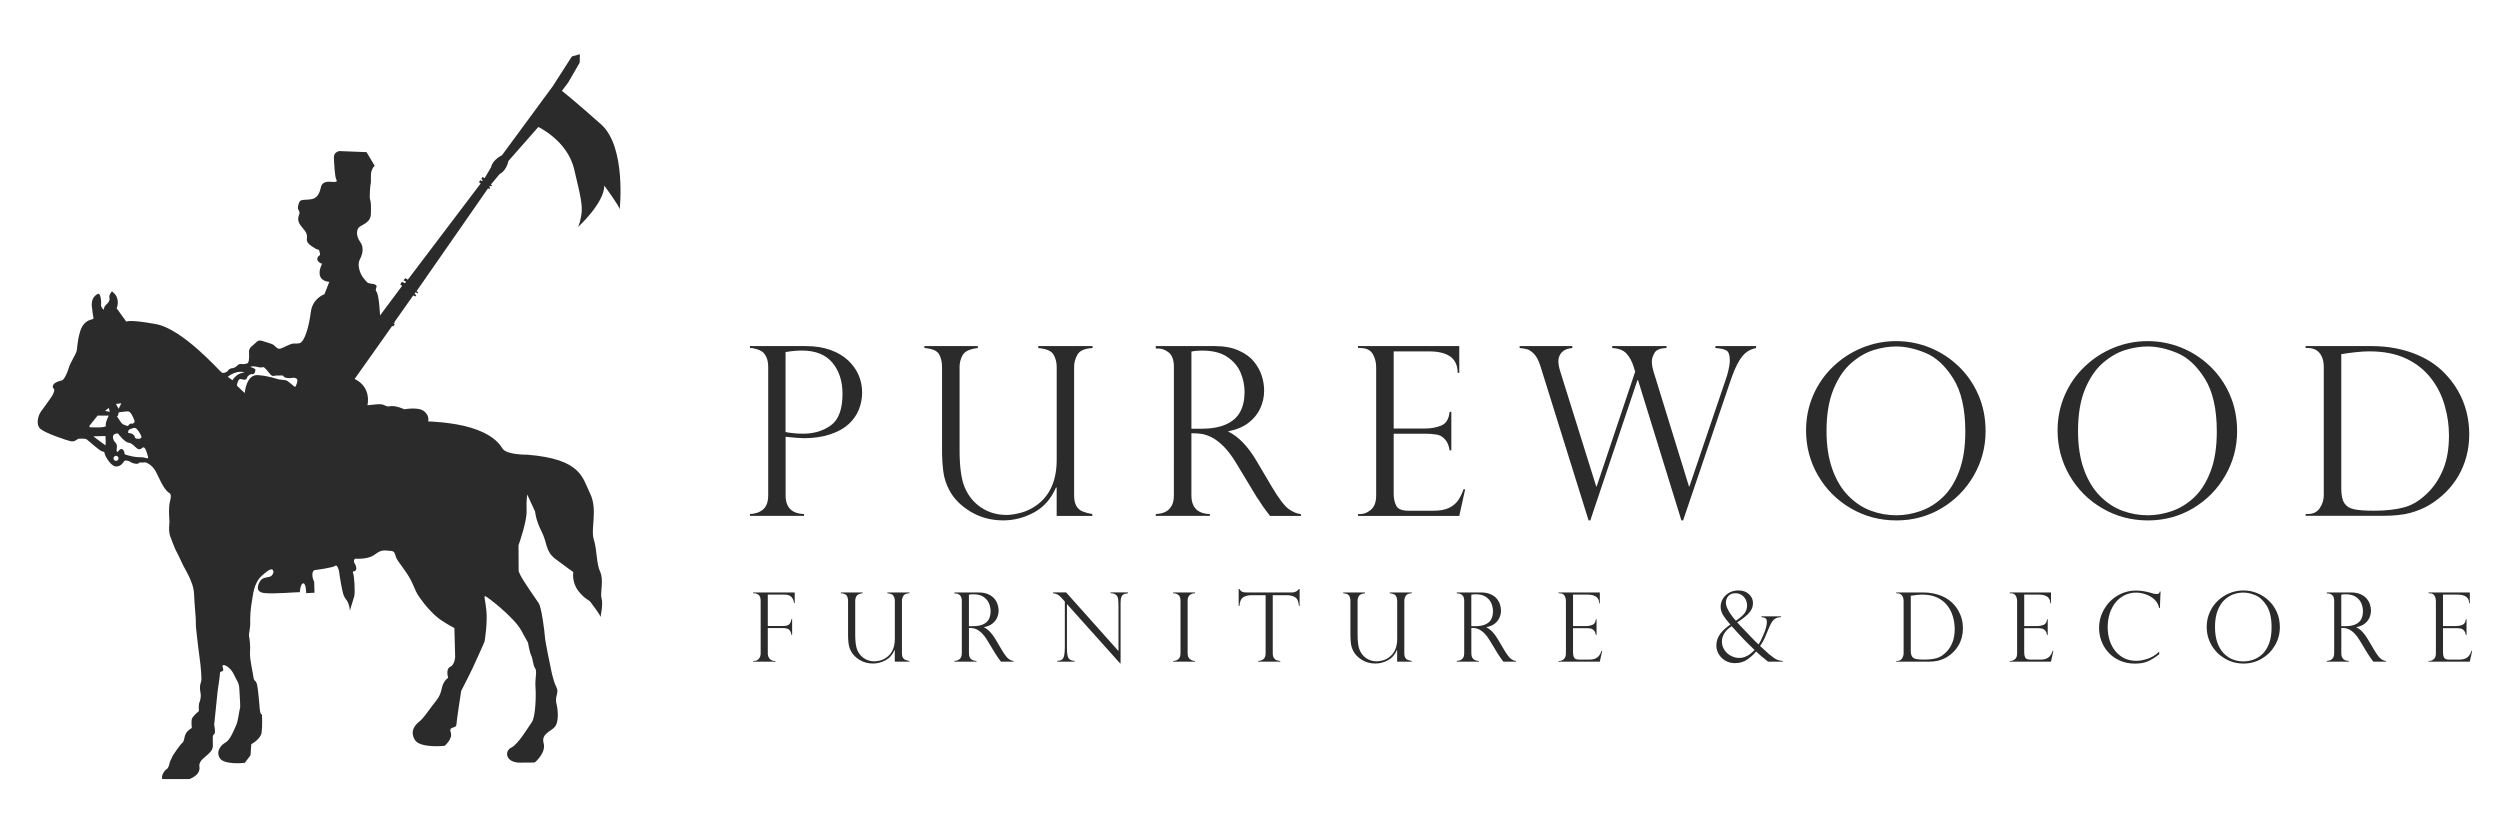 <?xml version="1.0" encoding="utf-8"?>
<!-- Generator: Adobe Illustrator 27.3.1, SVG Export Plug-In . SVG Version: 6.00 Build 0)  -->
<svg version="1.1" id="Layer_1" xmlns="http://www.w3.org/2000/svg" xmlns:xlink="http://www.w3.org/1999/xlink" x="0px" y="0px"
	 viewBox="0 0 900 300" style="enable-background:new 0 0 900 300;" xml:space="preserve">
<style type="text/css">
	.st0{fill:#2B2B2B;}
</style>
<g>
	<g>
		<g>
			<path class="st0" d="M216.4,44.78c-9.15-8.15-14.1-12.09-14.1-12.09l2.24-2.97l4.16-7.19l0.05-3.02l-2.88,0.82l-6.91,10.76
				L180.7,55.9c0,0-3.38,1.56-3.93,4.35l-2.31,3.91l-0.72-0.46l-0.49,0.77l0.58,0.4l-0.34,0.33l-0.63-0.34l-0.43,0.74l0.63,0.43
				l-26.24,34.65l-0.91-0.55l-0.62,0.75l0.94,0.6l-0.5,0.48l-1.01-0.53l-0.62,0.92l0.66,0.57l-7.94,10.64c0,0-0.34-7.3-1.24-8.46
				c-0.89-1.17,0.6-1.88-0.27-2.5c-0.87-0.62-2.54-0.32-3.14-0.99c-0.6-0.66-2.27-2.15-2.86-4.8c-0.6-2.65,0.37-3.48,0.71-4.42
				s1.14-3.27-0.32-5.26c-1.47-1.99-1.6-4.58-0.16-5.54c1.44-0.96,3.89-1.69,3.98-4.49c0.09-2.79,0.05-4.37-0.28-5.26
				c-0.32-0.89,0.07-5.47,0.25-5.95c0.18-0.48-0.2-3.02,0.32-4.49c0.53-1.47,1.08-1.6,1.08-1.7c0-0.09-2.94-4.93-2.94-4.93
				l-9.78-0.38c0,0-2.03,0.31-1.96,2.27c0.07,1.96,0.31,7.21,0.93,8.13c0.62,0.93-1.31,0.69-1.82,0.69c-0.51,0-3.24-0.55-3.79,1.92
				c-0.55,2.47-1.36,3.79-3.1,4.24c-1.75,0.44-3.98,0.03-4.51,0.86c-0.53,0.82-0.84,2.47-0.58,2.85c0.26,0.38,0.58,0.96,0.46,1.58
				c-0.12,0.62-1.15,2.14,0.41,4.21c1.56,2.06,1.87,2.06,2.25,3.36c0.38,1.3-0.86,2.25,1.46,3.93c2.32,1.69,2.87,1.48,2.87,1.48
				s0.79,1.8,0.24,2.06c-0.55,0.25-1.27,1.29-0.38,2.21c0.84,0.87,1.3,0.71,1.35,0.69c-0.11,0.19-3.26,5.97,2.55,6.62l-1.76,4.44
				c0,0-4.26,1.37-4.9,6.45c-0.64,5.08-2.22,10.85-4.14,11.19c-1.92,0.34-1.67-0.34-4.07,0.73s-2.98,1.7-4.05,0.89
				c-1.08-0.8-0.73-1.14-3.09-1.79c-2.36-0.64-3.14-1.42-4.42-0.07c-1.28,1.35-2.63,1.58-2.47,3.82c0.16,2.24-0.09,3.64-0.85,3.75
				c-0.76,0.11-1.01,0.25-1.42,0.18c-0.41-0.07-1.37-0.11-1.69,0.28c-0.32,0.39-1.33,1.19-1.95,1.17c-0.62-0.02-1.51,0.48-1.67,0.89
				c-0.16,0.41-1.48,1.12-2.24,0.69c-0.76-0.44-13.94-15.65-23.73-17.44c-9.79-1.79-10.62-0.87-10.62-0.87l-3.48-4.8
				c0,0,1.27-2.81-0.63-5.14l-1.05-0.99c0,0-1.2,1.25-0.93,2.33c0.28,1.08-0.51,1.92-1.27,2.59c-0.76,0.67-0.74,1.75-0.74,1.75
				s-1.13-0.89-1-1.85c0.14-0.96-0.07-3.43-0.81-3.98c0,0-2.9,0.62-2.49,4.75c0.41,4.14,0.89,4.16,0.28,4.43
				c-0.62,0.28-3.31,0.38-4.53,4.5s-0.86,6.11-1.37,7.4c-0.52,1.29-2.3,4.19-2.64,5.47c-0.34,1.29-1.58,4.48-2.59,4.7
				c-1.01,0.22-2.99,0.78-3.21,2c0,0-0.17,0.57,0.38,1.04c0.55,0.47-0.63,2.52-0.63,2.52s-2.9,4.2-3.96,5.56
				c-1.05,1.36-2.04,4.76-0.25,6.32c1.79,1.56,9.38,4.1,10.88,4.45c1.5,0.35,2.52-0.89,2.8-0.89c0.28,0,2.41-0.24,3.05,0.27
				c0.64,0.52,4.78,4.22,5.61,4.33c0.82,0.1,0.54,0.03,0.88,1.04c0.34,1.01,2.23,4.39,4.1,4.34c1.86-0.06,2.6-1.66,2.87-1.98
				c0.28-0.32,1.56-0.17,2.17,0.32c0.62,0.49,2.41,0.94,2.91,0.55c0.5-0.39,0.43-0.41,0.91-0.31c0.48,0.1,1.29-0.19,1.85,0
				c0.56,0.19,2.11,0.96,3.23,2.78c1.12,1.82,2.9,6.76,5.01,8.09c0,0,1.16,0.26,0.42,2.84c-0.73,2.57-0.23,7.63-0.23,7.63
				s-0.47,3.36,0.28,5.28c0.76,1.93,1.73,4.61,2.16,5.3c0.44,0.69,2.48,5.1,2.48,5.1s2.4,4.36,2.53,4.93
				c0.13,0.57,1.32,2.48,1.42,5.84c0.1,3.35,0.73,8.69,0.6,9.96c-0.14,1.27,1.69,15.14,1.69,15.14s0.55,5.13,0.23,5.99
				c-0.32,0.87-0.64,1.92-0.27,3.75c0.37,1.83-0.07,2.98-0.39,3.84c-0.32,0.87-0.14,2.98-0.14,2.98s-2.31,1.9-2.56,2.88
				c-0.25,0.99,0,3.23,0,3.23s-1.47,0.71-2.17,2.08c-0.71,1.37-0.41,2.56-1.28,3.29c-0.87,0.73-3.27,4.37-3.27,4.37
				s-1.14,2.24-1.23,2.68c-0.09,0.44-0.39,1.99-1.1,2.38c-0.71,0.39-2.1,2.33-1.58,3.59h9.73c0,0,4.14-1.33,3.64-4.46
				c-0.51-3.14,4.87-4.28,4.85-7.53c-0.03-3.25-0.21-3.71,0.46-4.17c0.66-0.46,0-3.34,0-3.34l1.28-12.47c0,0,0.82-5.15,0.8-6.11
				c-0.02-0.96,1.12-0.41,1.19-1.17c0.07-0.75-0.76-1.81,0.18-1.78c0.94,0.02,2.77,1.37,3.71,3.5c0.94,2.13,1.83,2.58,1.92,5.36
				c0.09,2.77,0.46,5.88,0.21,6.68c-0.25,0.8-0.71,4.69-1.31,5.95c-0.6,1.26-2.08,5.33-3.82,6.32c-1.74,0.98-3.61,3.13-2.15,5.65
				c1.47,2.52,9,1.79,9.04,1.7c0.05-0.09,2.04-2.72,2.04-2.72l0.28-3.98c0,0,3.36-1.79,3.71-4.14c0.34-2.36,0.14-6.5,0.14-6.5
				s-0.6,0.07-0.78-1.83c-0.18-1.9-0.64-8.1-1.12-9.41c-0.48-1.3-1.01-0.75-1.17-2.24c-0.16-1.49-1.42-6.59-1.24-8.86
				c0.18-2.27-0.14-4.97-0.34-5.82c-0.21-0.85,0.48-2.88,0.41-4.8c-0.07-1.92,0.11-5.15,0.57-7.6c0.46-2.45,0.6-6.8,3.72-9.54
				c3.12-2.75,3.53-2.38,3.94-1.81c0.41,0.57-0.23,1.97-1.1,2.24c-0.87,0.28-2.77,0.23-3.59,1.63c-0.82,1.39-1.83,3.91,1.62,4.28
				c3.46,0.37,11.51-0.37,12.7-0.32c0,0,0.18-3.14,1.23-3.18c1.05-0.05,1.05,3.52,1.05,3.52l3-0.14l-0.11-3.98
				c0,0-0.75-1.22-0.64-2.77c0.11-1.56,1.12-1.46,1.26-1.46c0.14,0,6.34-0.85,6.93-1.49c0.6-0.64,1.35,1.19,1.48,2.5
				c0.14,1.31,1.05,6.98,1.67,8.33c0.62,1.35,1.1,1.42,1.6,2.72c0.51,1.3,0.53,2.63,0.53,2.63s1.19-3.85,1.58-5.17
				c0.39-1.33,0.03-7.48-0.41-8.4c-0.44-0.92,0.78-0.3,1.08-1.19c0.3-0.89-0.28-1.95-0.62-2.47c-0.34-0.52-0.16-1.6,0.62-1.51
				c0.78,0.09,4.6,0.09,6.56-1.37c1.97-1.46,2.84-1.74,4.71-1.53c1.88,0.21,2.38-0.14,2.91,1.74c0.53,1.88,1.08,2.01,3.94,6.22
				c2.86,4.21,2.5,5.68,4.71,8.86c2.22,3.18,5.22,6.5,7.78,8.21c2.56,1.72,4.78,2.84,4.78,2.84l0.28,10.41c0,0-0.11,2.79-1.81,3.57
				c-1.69,0.78-0.71,3.96-0.71,3.96s-1.71,0.91-2.31,3.82c-0.6,2.91-1.62,3.92-3.25,5.99c-1.62,2.08-3.25,4.67-4.78,5.88
				c-1.53,1.21-3.52,3.39-1.69,6.57c1.83,3.18,10.76,2.2,10.76,2.2s3.04-2.54,2.2-4.85c-0.85-2.31,1.97-1.26,2.04-2.77
				s1.72-12.15,1.72-12.15s3.27-6.34,4.26-8.51c0.98-2.17,4.17-9.11,4.19-9.38c0.02-0.27,1.05-6.5,0.64-10.78
				c-0.41-4.28-0.96-5.24-0.53-5.45c0.43-0.21,10.41,7.6,12.95,12.17c2.54,4.58,2.54,4.58,2.54,4.58s0.57,3.41,1.17,4.62
				c0.6,1.22,0.64,3.57,1.42,4.65c0.78,1.08-0.14,3.59,0.11,6.77c0.25,3.18,0,10.76-1.31,12.57c-1.3,1.81-4.89,7.98-7.41,9.17
				c-2.52,1.19-2.15,5.4,3.14,5.42c5.28,0.02,5.35-0.09,5.35-0.09s4.14-3.41,3.16-6.93c-0.98-3.52,2.98-4.32,4.21-6.06
				c1.23-1.74,1.03-5.74,0.39-8.26c-0.64-2.52,1.1-3.89-0.04-5.93c-1.15-2.04-2.11-7.3-2.11-7.37c0-0.07-1.85-8.58-1.99-10.64
				c-0.14-2.06-1.19-10.66-2.27-12.18c-1.08-1.51-5.81-8.44-6.5-9.93c-0.68-1.49-0.68-1.49-0.68-1.49l-0.05-9.38
				c0,0,3.04-8.42,2.91-12.33c-0.14-3.92,0.23-5.95,0.23-5.95l2.84,6.2c0,0,0.2,3,2.33,7.14c2.13,4.14,1.28,7.04,4.94,9.84
				c3.66,2.79,6.47,4.74,6.47,4.74s-0.66,3.58,1.81,6.78c2.47,3.19,3.67,3.02,4.43,4.08c0.75,1.06,3.5,4.5,3.54,5.36
				c0,0,1.03-4.74,0.41-6.73c-0.62-1.99,0.89-6.52-0.52-9.58s-1.1-7.93-2.3-11.67c-1.2-3.74,1.51-10.74-1.31-16.48
				c-2.81-5.73-3.09-12.43-22.65-14.01c0,0-7.52,0.14-8.93-2.26c-1.41-2.41-4.53-5.39-11.33-7.45c-6.8-2.06-15.41-2.27-15.41-2.27
				s0.65-1.85-1.37-3.6c-2.03-1.75-7.17-0.76-7.17-0.76s-3.26-1.51-5.18-1.1c-1.92,0.41-1.55-1.03-4.84-0.69
				c-3.29,0.34-3.29,0.34-3.29,0.34s1.68-6.42-4.6-9.48l13.5-19.06l0.35,0.18l0.63-0.89l-0.46-0.27l0.18-0.27l0.22,0.13l0.11-0.17
				l-0.2-0.13l6.77-9.6l0.7,0.41l0.4-0.52l-0.67-0.46l0.42-0.56l0.65,0.39l0.29-0.39l-0.62-0.37l14.02-20.15l11.74-16.89l0.48,0.24
				l0.34-0.44l-0.46-0.29l0.38-0.43l0.39,0.24l0.33-0.34l-0.43-0.36l3.16-3.78c0,0,2.3-0.92,3.17-4.72l10.74-12.2
				c0,0,10.45,4.89,12.89,15.15c2.44,10.26,3.16,13.28,2.54,16.85c-0.58,3.35-1.19,4.01-1.27,4.08c0.28-0.11,9.58-8.75,9.58-14.97
				c0,0,5.55,7.46,5.55,8.56C223.09,75.41,225.55,52.93,216.4,44.78z M37.89,160.27c-0.31-0.17-4.29-3.19-4.29-3.19l4.37-0.12
				C37.98,156.96,38.2,160.44,37.89,160.27z M38.1,153.25c0.34,0.92-5.87,0.55-5.87,0.55v-0.55l2.92-3.64h4.02
				C39.16,149.61,37.75,152.32,38.1,153.25z M37.89,147.96c-0.17,0,1.27-1.1,1.27-1.1l0.38,1.37
				C39.54,148.24,38.06,147.96,37.89,147.96z M50.57,156.37c0.28,0.55,0.43,0.91,0.33,1.11c-0.1,0.21-0.43,0.48-0.92,0.48
				c-0.5,0-1,0.07-1.31-0.33c-0.31-0.39-0.04-0.6-0.52-1.01c-0.48-0.41-0.6-0.52-0.91-0.6c-0.31-0.09-0.38,0.05-0.65-0.1
				c-0.28-0.15-0.53,0.09-0.48-0.33c0.05-0.41,0.12-0.71,0.39-0.91c0.27-0.2,0.74-0.31,0.74-0.31s1.27-0.69,1.92,0
				C49.82,155.07,50.3,155.82,50.57,156.37z M44.35,148.24c0.1,0.04,1.68-0.34,2.19,0c0.52,0.34,0.52,0.52,0.86,1
				c0.34,0.48,0.38,0.75,0.89,1.89c0.51,1.13-0.1,0.86-0.31,1.27c-0.2,0.41-0.96-0.34-1.54,0.52c-0.58,0.86-1.03,0.14-1.75,0
				c-0.72-0.14-1.27-1.03-1.79-1.85c-0.51-0.82-0.99-1.31-0.68-1.24c0.31,0.07,0.5-1.37,0.5-1.37S44.24,148.2,44.35,148.24z
				 M43.69,145.18l-0.98,1.99l-0.98-1.75L43.69,145.18z M41.77,165.91c-0.5,0-0.91-0.41-0.91-0.91s0.41-0.91,0.91-0.91
				c0.51,0,0.91,0.41,0.91,0.91S42.27,165.91,41.77,165.91z M50.93,164.61c-1.41,0-2.5-0.07-4.7-0.63c-2.2-0.57-0.98-0.53-1.7-1.75
				c-0.72-1.22-1.55-0.31-1.94,0.2c-0.39,0.52-0.75,0.17-0.57-0.92c0.19-1.1,0-1.6-0.34-2.03c-0.34-0.43-0.99-0.93-1.03-2.2
				c-0.03-1.27,1.79-1.26,1.79-1.26s2.3,3.16,3.86,3.35c1.56,0.19,2.75,2.23,3.64,2.37c0.89,0.14,1.13-0.72,1.79-0.69
				c0.65,0.04,1.25,2.28,1.56,3.4C53.6,165.57,52.34,164.61,50.93,164.61z M83.68,136.88L82,135.64c3.5-2.71,6.11-1.55,6.11-1.55
				C85.16,134.23,83.68,136.88,83.68,136.88z M106.37,139.17c-0.14,0.24-0.55-0.07-0.86-0.38c-0.31-0.31-1.68-1.41-2.16-1.72
				s-1.68-0.27-2.88-0.48c-1.2-0.2-3.29-1.2-7.59-1.55c-4.29-0.34-4.77,6.45-4.77,6.45s-2.61-2.38-2.84-2.69
				c0.05-0.34,0.22-1.35,0.64-1.94c0.52-0.72,0.86-0.28,1.99-0.17c1.13,0.11,0.79-0.79,1.44-1.35c0.65-0.55,0.72-0.65,1.61-0.65
				c0.89,0,1.06-1.41,0.96-1.72c-0.1-0.31-1.85-0.89-1.85-0.89s0.48-0.1,0.65-0.17c0.17-0.07,1.47,0,2.43,0.28
				c0.96,0.27,1.27-0.07,1.72,0c0.45,0.07,1.44,1.34,2.4,2.51c0.96,1.17,1.72,0.34,2.65,0.48c0.92,0.14,1.85-0.31,2.19,0.31
				c0.34,0.62,1.79,0.65,2.3,0.65c0.51,0,1.31-0.38,2.27,0.1C107.64,136.74,106.51,138.93,106.37,139.17z"/>
		</g>
	</g>
	<g>
		<path class="st0" d="M269.98,125.3v-0.71h20.05c3.35,0,6.3,0.46,8.86,1.37c2.56,0.91,4.69,2.16,6.39,3.74
			c1.7,1.58,2.97,3.36,3.82,5.33c0.84,1.98,1.27,4.06,1.27,6.25c0,2.13-0.39,4.19-1.18,6.16c-0.79,1.98-2.03,3.73-3.71,5.27
			c-1.69,1.54-3.9,2.76-6.64,3.67c-2.74,0.91-5.89,1.37-9.46,1.37c-1.13,0-3.32-0.17-6.56-0.5v21.08c0,4.34,2.21,6.59,6.64,6.72
			v0.66h-19.47v-0.66c1.91-0.06,3.48-0.6,4.71-1.64c1.23-1.04,1.85-2.73,1.85-5.08V132.1c0-1.41-0.22-2.59-0.66-3.53
			c-0.44-0.94-0.96-1.61-1.56-2.01c-0.6-0.4-1.26-0.7-1.99-0.89c-0.73-0.19-1.24-0.32-1.51-0.37H269.98z M282.8,126.75v28.8
			c2.13,0.39,4.23,0.58,6.31,0.58c3.96,0,7.31-1.02,10.06-3.05c2.75-2.03,4.13-5.8,4.13-11.31c0-4.54-1.21-8.27-3.63-11.19
			c-2.42-2.92-6.09-4.38-11.02-4.38C286.74,126.21,284.79,126.39,282.8,126.75z"/>
		<path class="st0" d="M393.22,185.73H380.4V175.6l-0.21-0.17c-1.77,4.12-4.42,7.14-7.95,9.05c-3.53,1.91-7.22,2.86-11.06,2.86
			c-4.34,0-8.25-1.04-11.72-3.11c-3.47-2.08-6.03-4.63-7.66-7.68c-1.16-2.16-1.9-4.41-2.2-6.74c-0.3-2.34-0.46-4.77-0.46-7.28V132.1
			c0-1.83-0.37-3.36-1.1-4.61c-0.73-1.25-2.48-1.98-5.25-2.2v-0.71h19.22v0.71c-2.82,0.33-4.62,1.15-5.4,2.45
			c-0.77,1.3-1.16,2.75-1.16,4.36v29.92c0,6.09,0.62,10.58,1.87,13.49c1.33,3.1,3.32,5.52,5.98,7.26c2.66,1.74,5.67,2.61,9.05,2.61
			c1.41,0,3.09-0.25,5.02-0.75c1.94-0.5,3.75-1.33,5.44-2.49c5.06-3.46,7.6-9.01,7.6-16.64V132.1c0-1.69-0.39-3.18-1.16-4.48
			c-0.77-1.3-2.6-2.08-5.48-2.32v-0.71h19.55v0.71c-2.82,0.14-4.63,0.93-5.44,2.37c-0.8,1.44-1.2,2.89-1.2,4.36v46.32
			c0,1.6,0.27,2.87,0.81,3.8c0.54,0.93,1.29,1.58,2.24,1.97c0.95,0.39,2.12,0.71,3.51,0.95V185.73z"/>
		<path class="st0" d="M416.91,125.46h-0.83v-0.87h21.17c3.4,0,6.29,0.53,8.65,1.58c2.37,1.05,4.21,2.39,5.52,4.01
			c1.31,1.62,2.25,3.33,2.82,5.13c0.57,1.8,0.85,3.57,0.85,5.31c0,2.21-0.46,4.34-1.39,6.37c-0.93,2.03-2.35,3.78-4.27,5.25
			c-1.92,1.47-4.32,2.46-7.2,2.99v0.17c3.65,1.77,7.03,5.29,10.13,10.54l5.52,9.34c2.49,4.18,4.49,6.82,6,7.93
			c1.51,1.11,2.99,1.73,4.46,1.87v0.66h-11.12c-0.47-0.61-0.91-1.2-1.33-1.76c-0.41-0.57-0.86-1.17-1.33-1.81
			c-0.28-0.41-0.68-1.04-1.22-1.89c-0.54-0.84-0.87-1.32-0.98-1.43l-7.3-12.08c-1.47-2.46-2.97-4.46-4.5-6
			c-1.54-1.54-2.97-2.64-4.3-3.3c-1.33-0.66-2.53-1.08-3.59-1.25c-1.07-0.17-2.32-0.25-3.76-0.25v22.37c0,4.34,2.21,6.59,6.64,6.72
			v0.66h-19.47v-0.66c1.22-0.06,2.3-0.28,3.24-0.68c0.94-0.4,1.72-1.09,2.35-2.08c0.62-0.98,0.93-2.3,0.93-3.96V132.1
			c0-2.43-0.6-4.15-1.78-5.15C419.62,125.96,418.32,125.46,416.91,125.46z M428.9,154.35h3.49c3.65,0,6.65-0.53,8.99-1.58
			c2.34-1.05,4.03-2.55,5.08-4.5c1.05-1.95,1.58-4.34,1.58-7.16c0-2.35-0.47-4.65-1.41-6.91c-0.94-2.25-2.54-4.15-4.79-5.69
			c-2.26-1.54-5.29-2.3-9.11-2.3c-1.55,0-2.82,0.12-3.82,0.37V154.35z"/>
		<path class="st0" d="M488.9,125.3v-0.71h36.44v9.63h-0.58c0-5.15-3.43-7.72-10.29-7.72h-12.74v27.77h11.21
			c2.21,0,4.19-0.36,5.93-1.08c1.74-0.72,2.74-2.37,2.99-4.94h0.62v13.86h-0.62c-0.25-1.58-0.72-2.79-1.41-3.63
			c-0.69-0.84-1.38-1.4-2.05-1.68c-0.68-0.28-1.28-0.41-1.81-0.41c-1-0.17-2.03-0.25-3.11-0.25h-11.75v21.71
			c0,1.63,0.31,3.04,0.93,4.23c0.62,1.19,2.07,1.78,4.34,1.78h9.09c2.19,0,3.98-0.32,5.4-0.95c1.41-0.64,2.52-1.52,3.34-2.66
			c0.82-1.13,1.5-2.5,2.05-4.11h0.58l-2.12,9.59H488.9v-0.66h0.83c1.3,0,2.57-0.53,3.82-1.58c1.25-1.05,1.87-2.77,1.87-5.15v-46.07
			c0-1.88-0.42-3.51-1.27-4.9c-0.84-1.38-2.32-2.08-4.42-2.08H488.9z"/>
		<path class="st0" d="M632.19,124.59v0.71c-1.25,0.25-2.35,0.71-3.32,1.39c-0.97,0.68-1.92,1.8-2.86,3.36
			c-0.94,1.56-1.92,3.83-2.95,6.79l-17.14,50.51h-0.62l-15.61-50.51h-0.21l-16.97,50.51h-0.62l-17.39-55.7
			c-0.64-1.96-1.4-3.39-2.28-4.27c-0.89-0.89-1.69-1.43-2.43-1.64c-0.73-0.21-1.64-0.35-2.72-0.44v-0.71h18.97v0.71
			c-1.66,0.11-2.91,0.61-3.76,1.49c-0.84,0.89-1.27,1.98-1.27,3.28c0,1,0.23,2.24,0.71,3.74l12.91,41.3h0.17l13.86-41.3l-0.58-1.87
			c-0.55-1.8-1.38-3.33-2.49-4.59c-1.11-1.26-2.84-1.94-5.19-2.05v-0.71h19.55v0.71c-2.21,0.03-3.65,0.6-4.3,1.7
			c-0.65,1.11-0.98,2.13-0.98,3.07c0,1.19,0.21,2.44,0.62,3.74l12.74,41.3h0.17l12.99-38.27c0.39-1.02,0.74-2.23,1.06-3.61
			c0.32-1.38,0.48-2.56,0.48-3.53c0-1.88-0.41-3.06-1.22-3.53c-0.82-0.47-2.14-0.76-3.96-0.87v-0.71H632.19z"/>
		<path class="st0" d="M714.81,155.22c0,5.73-1.42,11.05-4.25,15.98c-2.84,4.93-6.7,8.85-11.6,11.77
			c-4.9,2.92-10.32,4.38-16.27,4.38c-5.98,0-11.45-1.46-16.44-4.38c-4.98-2.92-8.9-6.85-11.77-11.81c-2.86-4.95-4.3-10.35-4.3-16.19
			c0-4.48,0.85-8.69,2.55-12.64c1.7-3.94,4.08-7.38,7.14-10.31c3.06-2.93,6.54-5.2,10.46-6.81c3.92-1.6,8-2.41,12.26-2.41
			c4.18,0,8.19,0.77,12.04,2.3c3.85,1.54,7.3,3.76,10.36,6.66c3.06,2.9,5.46,6.35,7.2,10.33
			C713.94,146.09,714.81,150.46,714.81,155.22z M707.51,155.39c0-8.13-1.44-14.5-4.32-19.09c-2.88-4.59-6.2-7.67-9.96-9.23
			c-3.76-1.56-7.3-2.34-10.62-2.34c-2.57,0-5.24,0.42-8.01,1.27c-2.77,0.84-5.46,2.39-8.07,4.63c-2.61,2.24-4.77,5.4-6.45,9.46
			c-1.69,4.07-2.53,9.09-2.53,15.07c0,5.26,0.7,9.84,2.1,13.76c1.4,3.92,3.32,7.11,5.77,9.59c2.45,2.48,5.15,4.26,8.09,5.35
			c2.95,1.09,6.01,1.64,9.19,1.64c2.85,0,5.73-0.5,8.65-1.51c2.92-1.01,5.59-2.66,8.01-4.94c2.42-2.28,4.39-5.38,5.89-9.3
			C706.75,165.81,707.51,161.03,707.51,155.39z"/>
		<path class="st0" d="M805.36,155.22c0,5.73-1.42,11.05-4.25,15.98c-2.84,4.93-6.7,8.85-11.6,11.77
			c-4.9,2.92-10.32,4.38-16.27,4.38c-5.98,0-11.45-1.46-16.44-4.38c-4.98-2.92-8.9-6.85-11.77-11.81c-2.86-4.95-4.3-10.35-4.3-16.19
			c0-4.48,0.85-8.69,2.55-12.64c1.7-3.94,4.08-7.38,7.14-10.31c3.06-2.93,6.54-5.2,10.46-6.81c3.92-1.6,8-2.41,12.26-2.41
			c4.18,0,8.19,0.77,12.04,2.3c3.85,1.54,7.3,3.76,10.36,6.66c3.06,2.9,5.46,6.35,7.2,10.33
			C804.48,146.09,805.36,150.46,805.36,155.22z M798.05,155.39c0-8.13-1.44-14.5-4.32-19.09c-2.88-4.59-6.2-7.67-9.96-9.23
			c-3.76-1.56-7.3-2.34-10.62-2.34c-2.57,0-5.24,0.42-8.01,1.27c-2.77,0.84-5.46,2.39-8.07,4.63c-2.61,2.24-4.77,5.4-6.45,9.46
			c-1.69,4.07-2.53,9.09-2.53,15.07c0,5.26,0.7,9.84,2.1,13.76c1.4,3.92,3.32,7.11,5.77,9.59c2.45,2.48,5.15,4.26,8.09,5.35
			c2.95,1.09,6.01,1.64,9.19,1.64c2.85,0,5.73-0.5,8.65-1.51c2.92-1.01,5.59-2.66,8.01-4.94c2.42-2.28,4.39-5.38,5.89-9.3
			C797.3,165.81,798.05,161.03,798.05,155.39z"/>
		<path class="st0" d="M830.03,125.3v-0.71h23.53c3.29,0,6.33,0.28,9.11,0.85c2.78,0.57,5.27,1.32,7.47,2.26
			c2.2,0.94,4.1,1.97,5.71,3.09c1.6,1.12,2.96,2.26,4.07,3.42c1.94,1.94,3.58,4.09,4.94,6.45c1.36,2.37,2.37,4.86,3.05,7.49
			c0.68,2.63,1.02,5.34,1.02,8.13c0,2.79-0.33,5.45-1,7.97c-0.66,2.52-1.62,4.85-2.86,6.99c-1.25,2.14-2.73,4.09-4.46,5.83
			c-1.73,1.74-3.74,3.32-6.04,4.73c-1.97,1.16-4.22,2.1-6.77,2.82c-2.55,0.72-5.99,1.08-10.33,1.08h-27.43v-0.66h0.83
			c1.91,0,3.33-0.72,4.28-2.16c0.94-1.44,1.41-2.96,1.41-4.57v-46.15c0-1.55-0.26-2.85-0.77-3.9c-0.51-1.05-1.2-1.81-2.05-2.28
			c-0.86-0.47-1.81-0.71-2.86-0.71H830.03z M842.86,127.5v48.43c0,2.38,0.38,4.13,1.14,5.25c0.76,1.12,1.94,1.85,3.55,2.18
			c1.6,0.33,3.96,0.5,7.06,0.5c4.43,0,8.16-0.44,11.21-1.31c3.04-0.87,5.99-2.81,8.84-5.83c2.1-2.24,3.79-4.98,5.06-8.22
			c1.27-3.24,1.91-7.15,1.91-11.75c0-3.62-0.51-7.21-1.54-10.77c-1.02-3.56-2.59-6.72-4.69-9.48c-2.35-3.13-5.37-5.58-9.07-7.35
			c-3.69-1.77-8.14-2.66-13.34-2.66C850.3,126.5,846.93,126.83,842.86,127.5z"/>
	</g>
	<g>
		<g>
			<g>
				<path class="st0" d="M271.14,213.57v-0.29h14.96v3.79h-0.27c-0.07-0.78-0.35-1.48-0.85-2.09c-0.5-0.61-1.36-0.92-2.58-0.92
					h-5.99v11.29h5.58c1.06,0,1.78-0.22,2.17-0.65c0.38-0.43,0.63-1.03,0.74-1.8h0.27v5.65h-0.27c-0.07-0.71-0.3-1.29-0.7-1.75
					c-0.4-0.46-1.14-0.69-2.21-0.69h-5.58v9.09c0,0.82,0.24,1.49,0.71,1.99c0.47,0.5,1.04,0.75,1.71,0.75h0.36v0.27h-8.04v-0.27
					h0.34c0.68,0,1.24-0.25,1.68-0.76s0.67-1.17,0.67-1.98v-18.85c0-1.07-0.24-1.8-0.73-2.19c-0.49-0.39-1.03-0.58-1.62-0.58H271.14
					z"/>
				<path class="st0" d="M327.35,238.21h-5.23v-4.13l-0.08-0.07c-0.72,1.68-1.8,2.91-3.24,3.69s-2.94,1.17-4.51,1.17
					c-1.77,0-3.37-0.42-4.78-1.27s-2.46-1.89-3.12-3.13c-0.47-0.88-0.77-1.8-0.9-2.75c-0.12-0.95-0.19-1.94-0.19-2.97v-12.4
					c0-0.74-0.15-1.37-0.45-1.88c-0.3-0.51-1.01-0.81-2.14-0.9v-0.29h7.84v0.29c-1.15,0.14-1.88,0.47-2.2,1
					c-0.32,0.53-0.47,1.12-0.47,1.78v12.2c0,2.48,0.25,4.32,0.76,5.5c0.54,1.26,1.35,2.25,2.44,2.96c1.08,0.71,2.31,1.07,3.69,1.07
					c0.58,0,1.26-0.1,2.05-0.3c0.79-0.2,1.53-0.54,2.22-1.02c2.06-1.41,3.1-3.67,3.1-6.79v-13.62c0-0.69-0.16-1.3-0.47-1.83
					c-0.32-0.53-1.06-0.85-2.23-0.95v-0.29h7.97v0.29c-1.15,0.06-1.89,0.38-2.22,0.96c-0.33,0.59-0.49,1.18-0.49,1.78v18.89
					c0,0.65,0.11,1.17,0.33,1.55c0.22,0.38,0.52,0.65,0.91,0.8c0.39,0.16,0.87,0.29,1.43,0.39V238.21z"/>
				<path class="st0" d="M343.93,213.64h-0.34v-0.36h8.63c1.39,0,2.56,0.21,3.53,0.64c0.96,0.43,1.71,0.97,2.25,1.63
					c0.54,0.66,0.92,1.36,1.15,2.09s0.35,1.46,0.35,2.17c0,0.9-0.19,1.77-0.57,2.6c-0.38,0.83-0.96,1.54-1.74,2.14
					c-0.78,0.6-1.76,1-2.94,1.22v0.07c1.49,0.72,2.87,2.15,4.13,4.3l2.25,3.81c1.02,1.7,1.83,2.78,2.45,3.23
					c0.61,0.45,1.22,0.71,1.82,0.76v0.27h-4.54c-0.19-0.25-0.37-0.49-0.54-0.72c-0.17-0.23-0.35-0.48-0.54-0.74
					c-0.11-0.17-0.28-0.43-0.5-0.77s-0.35-0.54-0.4-0.58l-2.98-4.92c-0.6-1-1.21-1.82-1.84-2.45c-0.63-0.63-1.21-1.07-1.75-1.35
					c-0.54-0.27-1.03-0.44-1.46-0.51c-0.43-0.07-0.94-0.1-1.53-0.1v9.12c0,1.77,0.9,2.69,2.71,2.74v0.27h-7.94v-0.27
					c0.5-0.02,0.94-0.12,1.32-0.28c0.38-0.16,0.7-0.45,0.96-0.85c0.25-0.4,0.38-0.94,0.38-1.62v-18.85c0-0.99-0.24-1.69-0.73-2.1
					C345.04,213.84,344.51,213.64,343.93,213.64z M348.82,225.42h1.42c1.49,0,2.71-0.21,3.66-0.64c0.95-0.43,1.64-1.04,2.07-1.84
					c0.43-0.8,0.64-1.77,0.64-2.92c0-0.96-0.19-1.9-0.58-2.82c-0.38-0.92-1.04-1.69-1.95-2.32c-0.92-0.63-2.16-0.94-3.71-0.94
					c-0.63,0-1.15,0.05-1.56,0.15V225.42z"/>
				<path class="st0" d="M406.06,213.28v0.29c-0.63,0.08-1.13,0.2-1.5,0.36c-0.37,0.16-0.65,0.49-0.85,0.96
					c-0.2,0.48-0.3,1.17-0.3,2.07v21.86h-0.17l-19.14-21.36v15.33c0,1.28,0.05,2.22,0.15,2.84c0.1,0.62,0.25,1.07,0.44,1.34
					c0.42,0.59,1.14,0.9,2.18,0.95v0.27h-6.24v-0.27c0.7-0.03,1.24-0.18,1.63-0.45c0.39-0.27,0.67-0.75,0.83-1.46
					c0.16-0.71,0.25-1.77,0.25-3.19v-16.26l-0.83-0.93c-0.73-0.83-1.32-1.36-1.76-1.58c-0.44-0.22-0.99-0.39-1.64-0.5v-0.29h4.69
					l18.85,21.12v-16.09c0-1.21-0.05-2.11-0.14-2.71c-0.1-0.6-0.35-1.08-0.76-1.44c-0.41-0.36-1.06-0.56-1.94-0.59v-0.29H406.06z"/>
				<path class="st0" d="M430.23,213.28v0.29c-0.74,0-1.38,0.21-1.9,0.63c-0.52,0.42-0.78,1.11-0.78,2.08v18.92
					c0,0.96,0.28,1.66,0.83,2.09c0.55,0.43,1.17,0.65,1.84,0.65v0.27h-7.9v-0.27c0.72,0,1.35-0.21,1.87-0.63
					c0.52-0.42,0.79-1.13,0.79-2.11v-18.92c0-1.04-0.26-1.75-0.79-2.13c-0.52-0.38-1.15-0.58-1.87-0.58v-0.29H430.23z"/>
				<path class="st0" d="M467.89,218.14h-0.27c-0.12-1.62-0.6-2.68-1.42-3.16c-0.82-0.48-1.84-0.72-3.05-0.72h-4.96v20.93
					c0,1.77,0.9,2.69,2.71,2.74v0.27h-7.94v-0.27c0.74-0.02,1.37-0.24,1.89-0.65c0.51-0.41,0.77-1.11,0.77-2.09v-20.93h-4.96
					c-1.21,0-2.22,0.24-3.04,0.72c-0.82,0.48-1.29,1.53-1.43,3.16h-0.27v-6.09h0.27c0.18,0.28,0.34,0.49,0.47,0.63
					c0.14,0.14,0.31,0.25,0.52,0.35c0.21,0.1,0.47,0.16,0.75,0.2c0.29,0.04,0.63,0.06,1.02,0.06h16.14c1.07,0,1.91-0.41,2.5-1.24
					h0.27V218.14z"/>
				<path class="st0" d="M508.2,238.21h-5.23v-4.13l-0.08-0.07c-0.72,1.68-1.8,2.91-3.24,3.69s-2.94,1.17-4.51,1.17
					c-1.77,0-3.37-0.42-4.78-1.27s-2.46-1.89-3.12-3.13c-0.47-0.88-0.77-1.8-0.9-2.75c-0.12-0.95-0.19-1.94-0.19-2.97v-12.4
					c0-0.74-0.15-1.37-0.45-1.88c-0.3-0.51-1.01-0.81-2.14-0.9v-0.29h7.84v0.29c-1.15,0.14-1.88,0.47-2.2,1
					c-0.32,0.53-0.47,1.12-0.47,1.78v12.2c0,2.48,0.25,4.32,0.76,5.5c0.54,1.26,1.35,2.25,2.44,2.96c1.08,0.71,2.31,1.07,3.69,1.07
					c0.58,0,1.26-0.1,2.05-0.3c0.79-0.2,1.53-0.54,2.22-1.02c2.06-1.41,3.1-3.67,3.1-6.79v-13.62c0-0.69-0.16-1.3-0.47-1.83
					c-0.32-0.53-1.06-0.85-2.23-0.95v-0.29h7.97v0.29c-1.15,0.06-1.89,0.38-2.22,0.96c-0.33,0.59-0.49,1.18-0.49,1.78v18.89
					c0,0.65,0.11,1.17,0.33,1.55c0.22,0.38,0.52,0.65,0.91,0.8c0.39,0.16,0.87,0.29,1.43,0.39V238.21z"/>
				<path class="st0" d="M524.79,213.64h-0.34v-0.36h8.63c1.39,0,2.56,0.21,3.53,0.64c0.96,0.43,1.71,0.97,2.25,1.63
					c0.54,0.66,0.92,1.36,1.15,2.09s0.35,1.46,0.35,2.17c0,0.9-0.19,1.77-0.57,2.6c-0.38,0.83-0.96,1.54-1.74,2.14
					c-0.78,0.6-1.76,1-2.94,1.22v0.07c1.49,0.72,2.87,2.15,4.13,4.3l2.25,3.81c1.02,1.7,1.83,2.78,2.45,3.23
					c0.61,0.45,1.22,0.71,1.82,0.76v0.27h-4.54c-0.19-0.25-0.37-0.49-0.54-0.72c-0.17-0.23-0.35-0.48-0.54-0.74
					c-0.11-0.17-0.28-0.43-0.5-0.77c-0.22-0.34-0.35-0.54-0.4-0.58l-2.98-4.92c-0.6-1-1.21-1.82-1.84-2.45
					c-0.63-0.63-1.21-1.07-1.75-1.35c-0.54-0.27-1.03-0.44-1.46-0.51s-0.94-0.1-1.53-0.1v9.12c0,1.77,0.9,2.69,2.71,2.74v0.27h-7.94
					v-0.27c0.5-0.02,0.94-0.12,1.32-0.28c0.38-0.16,0.7-0.45,0.96-0.85c0.25-0.4,0.38-0.94,0.38-1.62v-18.85
					c0-0.99-0.24-1.69-0.73-2.1C525.89,213.84,525.36,213.64,524.79,213.64z M529.68,225.42h1.42c1.49,0,2.71-0.21,3.66-0.64
					c0.95-0.43,1.64-1.04,2.07-1.84c0.43-0.8,0.64-1.77,0.64-2.92c0-0.96-0.19-1.9-0.58-2.82c-0.38-0.92-1.04-1.69-1.95-2.32
					c-0.92-0.63-2.16-0.94-3.71-0.94c-0.63,0-1.15,0.05-1.56,0.15V225.42z"/>
				<path class="st0" d="M561.08,213.57v-0.29h14.86v3.93h-0.24c0-2.1-1.4-3.15-4.2-3.15h-5.2v11.32h4.57c0.9,0,1.71-0.15,2.42-0.44
					c0.71-0.29,1.12-0.96,1.22-2.01h0.25v5.65h-0.25c-0.1-0.64-0.29-1.14-0.58-1.48c-0.28-0.34-0.56-0.57-0.84-0.69
					c-0.28-0.11-0.52-0.17-0.74-0.17c-0.41-0.07-0.83-0.1-1.27-0.1h-4.79v8.85c0,0.67,0.13,1.24,0.38,1.73
					c0.25,0.49,0.84,0.73,1.77,0.73h3.71c0.89,0,1.62-0.13,2.2-0.39c0.58-0.26,1.03-0.62,1.36-1.08c0.33-0.46,0.61-1.02,0.84-1.68
					h0.24l-0.86,3.91h-14.86v-0.27h0.34c0.53,0,1.05-0.21,1.56-0.64c0.51-0.43,0.76-1.13,0.76-2.1v-18.78c0-0.77-0.17-1.43-0.52-2
					c-0.34-0.56-0.95-0.85-1.8-0.85H561.08z"/>
				<path class="st0" d="M641.18,221.88v0.29c-0.84,0.03-1.51,0.2-2.03,0.51c-0.52,0.3-0.98,0.78-1.38,1.44
					c-0.4,0.65-0.82,1.53-1.24,2.62c-0.49,1.24-0.9,2.23-1.25,2.97c-0.35,0.74-0.65,1.32-0.91,1.73c-0.26,0.42-0.51,0.79-0.74,1.12
					c0.08,0.07,0.5,0.45,1.27,1.15c0.77,0.7,1.42,1.3,1.96,1.79c1.23,1.04,2.19,1.7,2.87,1.98c0.68,0.28,1.37,0.43,2.06,0.46v0.27
					h-5.28c-1.94-1.55-3.38-2.77-4.33-3.67c-0.64,0.85-1.62,1.76-2.94,2.73c-1.31,0.98-2.86,1.46-4.65,1.46
					c-0.96,0-1.84-0.16-2.65-0.49c-0.81-0.33-1.52-0.8-2.14-1.41s-1.09-1.3-1.42-2.06c-0.33-0.76-0.49-1.55-0.49-2.38
					c0-1.6,0.49-3.03,1.47-4.29c0.98-1.26,2.18-2.35,3.59-3.27l-0.24-0.24c-1.03-1.15-1.83-2.21-2.41-3.17
					c-0.58-0.96-0.87-1.97-0.87-3.02c0-1.02,0.27-1.97,0.82-2.87c0.55-0.9,1.31-1.62,2.28-2.16c0.97-0.54,2.06-0.81,3.27-0.81
					c1.58,0,2.85,0.44,3.82,1.32c0.97,0.88,1.46,1.96,1.46,3.23c0,1.43-0.56,2.71-1.67,3.82c-1.11,1.11-2.45,2.15-4.02,3.11
					c0.58,0.67,1.48,1.62,2.71,2.88l2.45,2.57c0.96,1,1.8,1.84,2.54,2.52c0.6-0.92,1.24-2.24,1.94-3.94
					c0.69-1.7,1.04-3.09,1.04-4.16c0-0.7-0.18-1.16-0.55-1.37c-0.37-0.21-0.83-0.33-1.4-0.36v-0.29H641.18z M623.39,225.42
					c-2.34,1.57-3.5,3.42-3.5,5.55c0,1.09,0.3,2.1,0.9,3c0.6,0.91,1.38,1.62,2.34,2.12c0.96,0.51,1.93,0.76,2.91,0.76
					c0.86,0,1.64-0.15,2.35-0.46c0.71-0.3,1.31-0.65,1.79-1.05c0.48-0.39,0.98-0.84,1.47-1.34c-0.97-0.92-1.71-1.64-2.23-2.16
					c-0.51-0.51-1.06-1.06-1.62-1.65c-0.57-0.59-1.17-1.22-1.79-1.9C625.38,227.63,624.51,226.67,623.39,225.42z M624.92,223.45
					c1.2-0.77,2.17-1.57,2.91-2.42c0.74-0.85,1.12-1.88,1.12-3.1c0-0.72-0.17-1.42-0.51-2.1c-0.34-0.68-0.83-1.22-1.47-1.64
					c-0.64-0.42-1.37-0.63-2.18-0.63c-1.13,0-1.99,0.33-2.58,1c-0.59,0.67-0.89,1.46-0.89,2.37c0,0.62,0.18,1.33,0.55,2.14
					c0.37,0.81,0.83,1.59,1.39,2.34C623.81,222.18,624.36,222.86,624.92,223.45z"/>
				<path class="st0" d="M682.65,213.57v-0.29h9.6c1.34,0,2.58,0.12,3.71,0.35c1.13,0.23,2.15,0.54,3.05,0.92
					c0.9,0.38,1.67,0.8,2.33,1.26s1.21,0.92,1.66,1.4c0.79,0.79,1.46,1.67,2.01,2.63c0.55,0.96,0.97,1.98,1.24,3.05
					c0.28,1.07,0.41,2.18,0.41,3.32c0,1.14-0.14,2.22-0.41,3.25c-0.27,1.03-0.66,1.98-1.17,2.85c-0.51,0.87-1.11,1.67-1.82,2.38
					c-0.71,0.71-1.53,1.35-2.46,1.93c-0.8,0.47-1.72,0.86-2.76,1.15c-1.04,0.29-2.44,0.44-4.21,0.44h-11.19v-0.27h0.34
					c0.78,0,1.36-0.29,1.74-0.88c0.38-0.59,0.58-1.21,0.58-1.86v-18.82c0-0.63-0.1-1.16-0.31-1.59c-0.21-0.43-0.49-0.74-0.84-0.93
					c-0.35-0.19-0.74-0.29-1.17-0.29H682.65z M687.88,214.47v19.75c0,0.97,0.16,1.68,0.47,2.14s0.79,0.75,1.45,0.89
					c0.65,0.14,1.61,0.2,2.88,0.2c1.8,0,3.33-0.18,4.57-0.53c1.24-0.36,2.44-1.15,3.6-2.38c0.86-0.91,1.55-2.03,2.06-3.35
					c0.52-1.32,0.78-2.92,0.78-4.79c0-1.48-0.21-2.94-0.63-4.39c-0.42-1.45-1.05-2.74-1.91-3.87c-0.96-1.27-2.19-2.27-3.7-3
					c-1.51-0.72-3.32-1.08-5.44-1.08C690.91,214.06,689.53,214.2,687.88,214.47z"/>
				<path class="st0" d="M723.5,213.57v-0.29h14.86v3.93h-0.24c0-2.1-1.4-3.15-4.2-3.15h-5.2v11.32h4.57c0.9,0,1.71-0.15,2.42-0.44
					c0.71-0.29,1.12-0.96,1.22-2.01h0.25v5.65h-0.25c-0.1-0.64-0.29-1.14-0.58-1.48c-0.28-0.34-0.56-0.57-0.84-0.69
					c-0.28-0.11-0.52-0.17-0.74-0.17c-0.41-0.07-0.83-0.1-1.27-0.1h-4.79v8.85c0,0.67,0.13,1.24,0.38,1.73
					c0.25,0.49,0.84,0.73,1.77,0.73h3.71c0.89,0,1.62-0.13,2.2-0.39c0.58-0.26,1.03-0.62,1.36-1.08c0.33-0.46,0.61-1.02,0.84-1.68
					h0.24l-0.86,3.91H723.5v-0.27h0.34c0.53,0,1.05-0.21,1.56-0.64c0.51-0.43,0.76-1.13,0.76-2.1v-18.78c0-0.77-0.17-1.43-0.52-2
					c-0.34-0.56-0.95-0.85-1.8-0.85H723.5z"/>
				<path class="st0" d="M777.56,218.87h-0.29c-0.21-1.22-0.79-2.25-1.72-3.1c-0.93-0.85-2-1.46-3.21-1.85
					c-1.21-0.39-2.34-0.58-3.38-0.58c-1.43,0-2.78,0.3-4.04,0.91c-1.26,0.6-2.34,1.46-3.26,2.56c-0.91,1.1-1.62,2.42-2.13,3.96
					c-0.51,1.54-0.76,3.21-0.76,5.02c0,1.75,0.25,3.37,0.74,4.87c0.49,1.49,1.21,2.79,2.15,3.89c0.94,1.1,2.03,1.93,3.27,2.5
					c1.24,0.56,2.62,0.85,4.13,0.85c1.26,0,2.65-0.26,4.16-0.77c1.51-0.51,2.88-1.37,4.1-2.56v0.96c-1.5,1.16-2.87,2.01-4.12,2.56
					c-1.25,0.54-2.8,0.81-4.66,0.81c-1.96,0-3.75-0.36-5.37-1.07c-1.62-0.72-2.99-1.68-4.1-2.9c-1.12-1.22-1.96-2.59-2.54-4.11
					c-0.58-1.52-0.86-3.09-0.86-4.7c0-2.43,0.6-4.68,1.79-6.76c1.2-2.08,2.81-3.73,4.86-4.94c2.04-1.21,4.26-1.82,6.65-1.82
					c1.48,0,3.05,0.22,4.72,0.66l1.76,0.49c0.34,0.07,0.63,0.1,0.86,0.1c0.44,0,0.73-0.07,0.88-0.19c0.15-0.13,0.26-0.36,0.34-0.7
					h0.27L777.56,218.87z"/>
				<path class="st0" d="M820.75,225.77c0,2.34-0.58,4.51-1.73,6.52c-1.16,2.01-2.73,3.61-4.73,4.8c-2,1.19-4.21,1.79-6.63,1.79
					c-2.44,0-4.67-0.6-6.7-1.79c-2.03-1.19-3.63-2.79-4.8-4.81c-1.17-2.02-1.75-4.22-1.75-6.6c0-1.83,0.35-3.55,1.04-5.15
					s1.66-3.01,2.91-4.21c1.25-1.2,2.67-2.12,4.26-2.78c1.6-0.65,3.26-0.98,5-0.98c1.7,0,3.34,0.31,4.91,0.94
					c1.57,0.63,2.98,1.53,4.22,2.72c1.25,1.18,2.23,2.59,2.94,4.21C820.39,222.05,820.75,223.83,820.75,225.77z M817.77,225.84
					c0-3.32-0.59-5.91-1.76-7.78c-1.17-1.87-2.53-3.13-4.06-3.77c-1.53-0.64-2.98-0.96-4.33-0.96c-1.05,0-2.14,0.17-3.27,0.52
					c-1.13,0.34-2.23,0.97-3.29,1.89c-1.07,0.91-1.94,2.2-2.63,3.86c-0.69,1.66-1.03,3.71-1.03,6.14c0,2.14,0.28,4.01,0.85,5.61
					c0.57,1.6,1.35,2.9,2.35,3.91c1,1.01,2.1,1.74,3.3,2.18c1.2,0.45,2.45,0.67,3.75,0.67c1.16,0,2.34-0.21,3.53-0.62
					c1.19-0.41,2.28-1.08,3.27-2.01c0.99-0.93,1.79-2.19,2.4-3.79C817.46,230.09,817.77,228.14,817.77,225.84z"/>
				<path class="st0" d="M837.98,213.64h-0.34v-0.36h8.63c1.39,0,2.56,0.21,3.53,0.64c0.96,0.43,1.71,0.97,2.25,1.63
					c0.54,0.66,0.92,1.36,1.15,2.09s0.35,1.46,0.35,2.17c0,0.9-0.19,1.77-0.57,2.6c-0.38,0.83-0.96,1.54-1.74,2.14
					c-0.78,0.6-1.76,1-2.94,1.22v0.07c1.49,0.72,2.87,2.15,4.13,4.3l2.25,3.81c1.02,1.7,1.83,2.78,2.45,3.23
					c0.61,0.45,1.22,0.71,1.82,0.76v0.27h-4.54c-0.19-0.25-0.37-0.49-0.54-0.72c-0.17-0.23-0.35-0.48-0.54-0.74
					c-0.11-0.17-0.28-0.43-0.5-0.77c-0.22-0.34-0.35-0.54-0.4-0.58l-2.98-4.92c-0.6-1-1.21-1.82-1.84-2.45
					c-0.63-0.63-1.21-1.07-1.75-1.35c-0.54-0.27-1.03-0.44-1.46-0.51s-0.94-0.1-1.53-0.1v9.12c0,1.77,0.9,2.69,2.71,2.74v0.27h-7.94
					v-0.27c0.5-0.02,0.94-0.12,1.32-0.28c0.38-0.16,0.7-0.45,0.96-0.85c0.25-0.4,0.38-0.94,0.38-1.62v-18.85
					c0-0.99-0.24-1.69-0.73-2.1C839.08,213.84,838.55,213.64,837.98,213.64z M842.87,225.42h1.42c1.49,0,2.71-0.21,3.66-0.64
					c0.95-0.43,1.64-1.04,2.07-1.84c0.43-0.8,0.64-1.77,0.64-2.92c0-0.96-0.19-1.9-0.58-2.82c-0.38-0.92-1.04-1.69-1.95-2.32
					c-0.92-0.63-2.16-0.94-3.71-0.94c-0.63,0-1.15,0.05-1.56,0.15V225.42z"/>
				<path class="st0" d="M874.27,213.57v-0.29h14.86v3.93h-0.24c0-2.1-1.4-3.15-4.2-3.15h-5.2v11.32h4.57c0.9,0,1.71-0.15,2.42-0.44
					s1.12-0.96,1.22-2.01h0.25v5.65h-0.25c-0.1-0.64-0.29-1.14-0.58-1.48c-0.28-0.34-0.56-0.57-0.84-0.69
					c-0.28-0.11-0.52-0.17-0.74-0.17c-0.41-0.07-0.83-0.1-1.27-0.1h-4.79v8.85c0,0.67,0.13,1.24,0.38,1.73
					c0.25,0.49,0.84,0.73,1.77,0.73h3.71c0.89,0,1.62-0.13,2.2-0.39c0.58-0.26,1.03-0.62,1.36-1.08c0.33-0.46,0.61-1.02,0.84-1.68
					h0.24l-0.86,3.91h-14.86v-0.27h0.34c0.53,0,1.05-0.21,1.56-0.64c0.51-0.43,0.76-1.13,0.76-2.1v-18.78c0-0.77-0.17-1.43-0.52-2
					c-0.34-0.56-0.95-0.85-1.8-0.85H874.27z"/>
			</g>
		</g>
	</g>
</g>
</svg>
